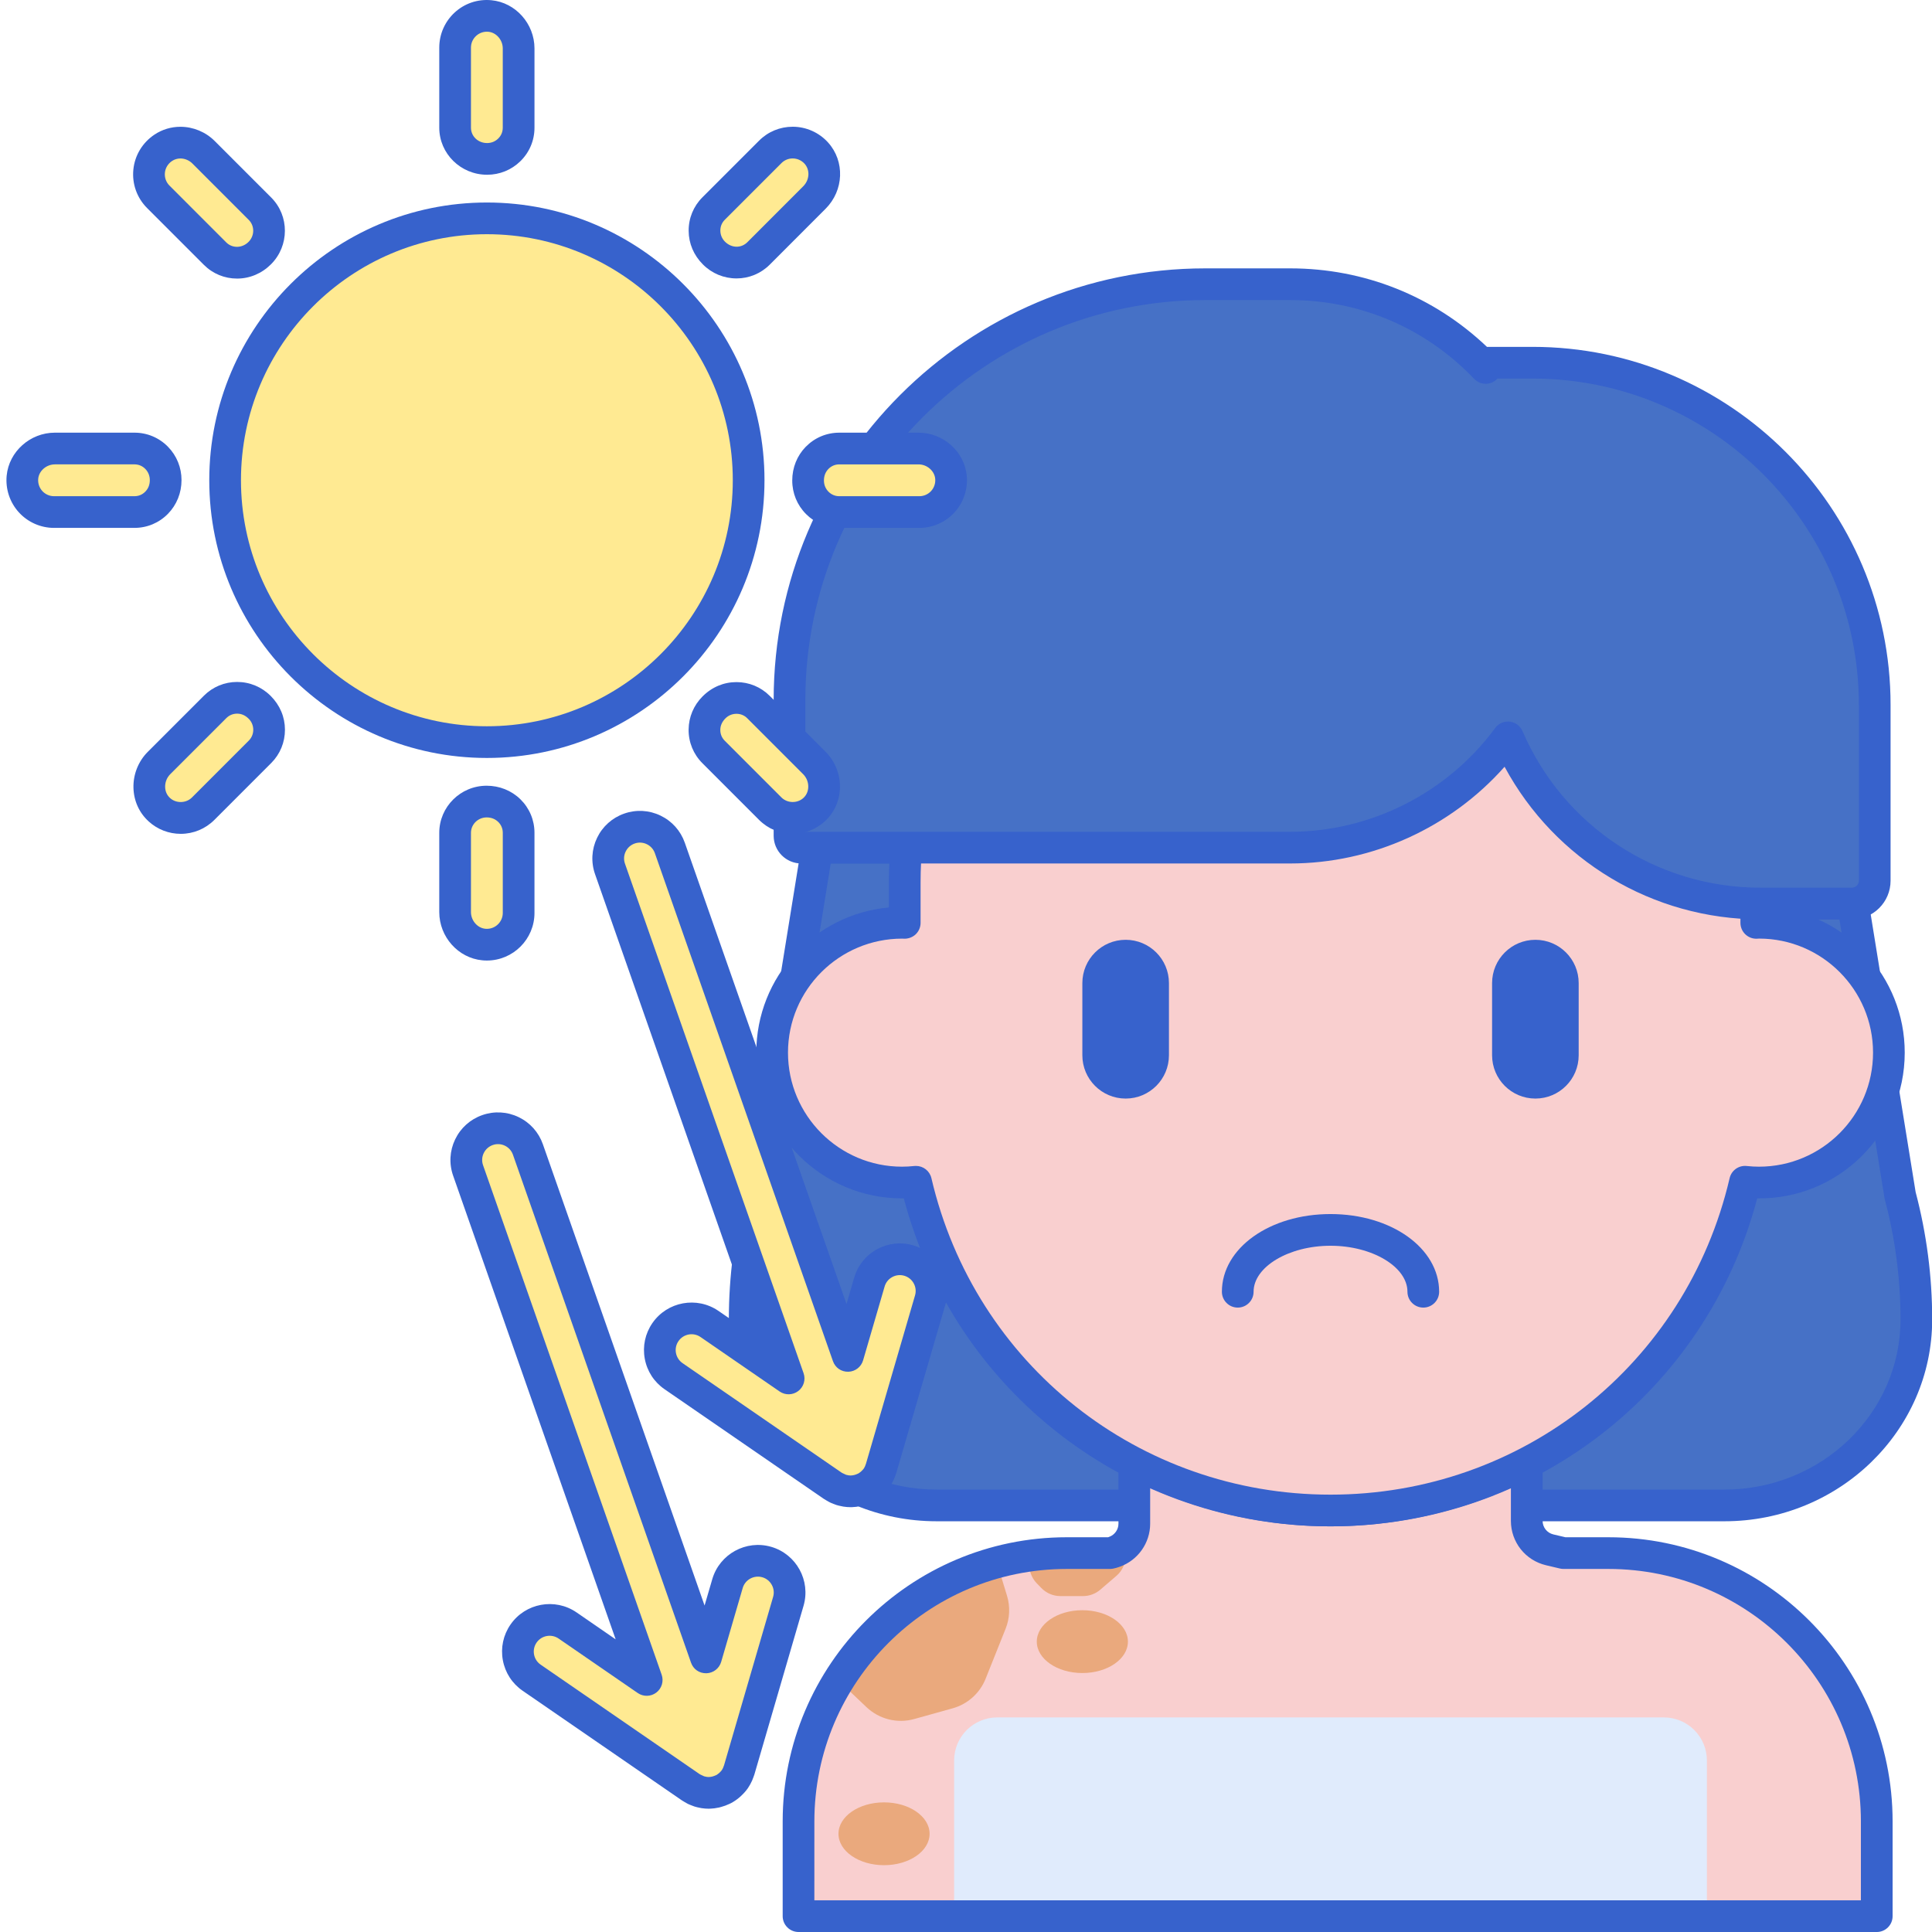 <svg height="487pt" viewBox="-1 0 487 487.628" width="487pt" xmlns="http://www.w3.org/2000/svg"><path d="m478.266 301.715-11.922-73.691c-.086.004-.164.023-.25.023h-23.125c-28.555 0-53.07-17.27-63.684-41.938-12.426 16.875-32.418 27.828-54.977 27.828h-119.355l-14.18 87.645-.035.129c-2.719 10.23-4.094 20.754-4.094 31.316v.004c0 25.918 21.688 46.926 48.438 46.926h198.844c26.75 0 48.434-21.008 48.434-46.926v-.004c0-10.559-1.375-21.082-4.094-31.312zm0 0" fill="#4671c6"/><path d="m433.926 383.961h-198.844c-28.91 0-52.438-22.844-52.438-50.926 0-10.883 1.418-21.75 4.211-32.289l14.148-87.449c.312-1.938 1.984-3.363 3.949-3.363h119.355c20.328 0 39.676-9.793 51.758-26.195.848-1.152 2.246-1.766 3.676-1.605 1.426.164 2.652 1.078 3.219 2.395 10.328 24.004 33.883 39.516 60.008 39.516h22.922c.102-.008.207-.016.312-.02 1.977-.066 3.766 1.367 4.09 3.359l11.891 73.496c2.77 10.496 4.176 21.312 4.176 32.148 0 28.086-23.523 50.934-52.434 50.934zm-225.566-166.023-13.637 84.285c-.02.129-.047.258-.082.383-2.66 10.027-3.992 20.219-3.992 30.426 0 23.672 19.934 42.93 44.438 42.93h198.84c24.504 0 44.438-19.254 44.438-42.926 0-10.211-1.332-20.402-3.961-30.293-.035-.129-.059-.254-.082-.387l-11.375-70.305h-19.977c-27.148 0-51.824-14.926-64.535-38.523-13.641 15.391-33.43 24.41-54.125 24.41zm0 0" fill="#3762cc"/><path d="m404.652 391.996h-11.324l-3.508-.828c-3.395-.801-5.797-3.832-5.797-7.324v-14.699c-14.82 7.719-31.656 12.094-49.52 12.094-17.867 0-34.707-4.375-49.523-12.094v15.43c0 3.172-1.992 6.004-4.977 7.078l-.301.109c-.285.102-.586.168-.883.234h-10.879c-37.398 0-67.715 30.312-67.715 67.715v23.914h272.145v-23.914c-.004-37.398-30.32-67.715-67.719-67.715zm0 0" fill="#f9cfcf"/><path d="m429.504 483.629h-190v-39.285c0-6.008 4.867-10.875 10.871-10.875h168.25c6.008 0 10.875 4.867 10.875 10.875v39.285zm0 0" fill="#e0ebfc"/><path d="m210.312 424.16 7.07 6.715c3.211 3.051 7.789 4.191 12.055 3l9.707-2.707c3.777-1.055 6.848-3.809 8.305-7.453l5.043-12.613c1.066-2.656 1.191-5.598.359-8.34l-2.566-8.422c-16.812 4.527-31.031 15.363-39.973 29.82zm0 0" fill="#eaa97d"/><path d="m280.461 397.742c1.484-1.277 2.336-3.137 2.336-5.09 0-.84-.156-1.645-.441-2.391-.684.59-1.469 1.074-2.348 1.395l-.301.105c-.289.105-.586.172-.887.234h-10.875c-3.066 0-6.074.223-9.027.617-.891 2.383-.383 5.121 1.449 7.008l1.145 1.184c1.266 1.305 3.004 2.043 4.82 2.043h5.699c1.605 0 3.16-.578 4.375-1.625zm0 0" fill="#eaa97d"/><path d="m472.371 487.629h-272.141c-2.207 0-4-1.793-4-4v-23.918c0-39.543 32.172-71.715 71.715-71.715h10.41l.293-.105c1.395-.504 2.332-1.836 2.332-3.316v-15.426c0-1.398.73-2.695 1.926-3.422 1.195-.723 2.684-.773 3.922-.125 14.832 7.723 30.875 11.641 47.676 11.641 16.797 0 32.84-3.918 47.676-11.641 1.238-.648 2.727-.598 3.922.125 1.195.727 1.926 2.023 1.926 3.422v14.699c0 1.641 1.117 3.051 2.711 3.43l3.055.719h10.859c39.543 0 71.715 32.172 71.715 71.715v23.918c.004 2.207-1.789 4-3.996 4zm-268.145-8h264.141v-19.918c0-35.129-28.582-63.715-63.715-63.715h-11.324c-.309 0-.617-.035-.918-.105l-3.508-.828c-5.227-1.234-8.875-5.848-8.875-11.215v-8.324c-14.246 6.371-29.855 9.719-45.523 9.719-15.672 0-31.281-3.348-45.523-9.719v9.051c0 4.844-3.062 9.203-7.621 10.844l-.301.105c-.445.164-.906.273-1.367.379-.285.059-.582.094-.871.094h-10.879c-35.133 0-63.715 28.586-63.715 63.715zm0 0" fill="#3762cc"/><path d="m442.648 232.895c-.23 0-.453.031-.68.035v-10.156c0-59.352-48.113-107.465-107.465-107.465-59.355 0-107.469 48.113-107.469 107.465v10.156c-.227-.004-.449-.035-.68-.035-18.105 0-32.785 14.68-32.785 32.785 0 18.109 14.68 32.785 32.785 32.785 1.191 0 2.363-.07 3.52-.191 11.09 47.539 53.707 82.969 104.629 82.969 50.918 0 93.535-35.426 104.625-82.969 1.156.121 2.328.191 3.52.191 18.109 0 32.785-14.676 32.785-32.785 0-18.105-14.676-32.785-32.785-32.785zm0 0" fill="#f9cfcf"/><path d="m334.504 385.242c-50.949 0-94.762-33.867-107.707-82.781-.148.004-.293.004-.441.004-20.285 0-36.785-16.504-36.785-36.785 0-19.168 14.73-34.957 33.465-36.641v-6.266c0-61.465 50.004-111.469 111.465-111.469s111.465 50.004 111.465 111.469v6.266c18.734 1.684 33.465 17.473 33.465 36.641 0 20.43-16.699 37.094-37.227 36.781-12.938 48.914-56.754 82.781-107.699 82.781zm-104.625-90.969c1.836 0 3.465 1.266 3.891 3.09 10.969 47.031 52.391 79.879 100.73 79.879s89.766-32.848 100.734-79.879c.457-1.969 2.305-3.289 4.316-3.07 1.086.117 2.098.172 3.094.172 15.875 0 28.789-12.914 28.789-28.785 0-15.867-12.898-28.773-28.762-28.785-.285.02-.453.031-.621.035-.027 0-.059 0-.086 0-1.043 0-2.047-.41-2.797-1.145-.77-.75-1.203-1.781-1.203-2.855v-10.156c0-57.051-46.414-103.465-103.465-103.465s-103.465 46.414-103.465 103.465v10.156c0 1.074-.434 2.105-1.199 2.855-.773.754-1.859 1.156-2.887 1.141-.168-.004-.336-.012-.504-.023-.004 0-.012 0-.016 0-15.957 0-28.859 12.906-28.859 28.777 0 15.871 12.91 28.785 28.785 28.785.996 0 2.008-.055 3.094-.172.148-.016.285-.02.43-.02zm0 0" fill="#3762cc"/><path d="m282.797 277.273c-6.035 0-10.93-4.895-10.93-10.93v-18.215c0-6.035 4.895-10.926 10.93-10.926s10.926 4.891 10.926 10.926v18.215c0 6.035-4.891 10.93-10.926 10.93zm0 0" fill="#3762cc"/><path d="m386.211 277.273c-6.035 0-10.93-4.895-10.93-10.93v-18.215c0-6.035 4.895-10.926 10.93-10.926 6.035 0 10.926 4.891 10.926 10.926v18.215c0 6.035-4.891 10.93-10.926 10.93zm0 0" fill="#3762cc"/><path d="m357.918 330.031c-2.207 0-4-1.793-4-4 0-6.293-8.891-11.609-19.414-11.609-10.527 0-19.418 5.316-19.418 11.609 0 2.207-1.793 4-4 4-2.207 0-4-1.793-4-4 0-10.996 12.043-19.609 27.418-19.609 15.371 0 27.414 8.613 27.414 19.609 0 2.211-1.789 4-4 4zm0 0" fill="#3762cc"/><path d="m385.484 91.547h-11.824v1.328c-12.426-13.016-29.934-21.141-49.352-21.141h-21.418c-57.953 0-104.938 46.98-104.938 104.938v34.273c0 1.652 1.336 2.992 2.988 2.992h123.367c22.559 0 42.555-10.953 54.977-27.828 10.613 24.664 35.125 41.938 63.684 41.938h23.125c3.18 0 5.758-2.578 5.758-5.758v-44.371c.004-47.703-38.664-86.371-86.367-86.371zm0 0" fill="#4671c6"/><path d="m466.098 232.047h-23.129c-27.148 0-51.824-14.926-64.535-38.523-13.641 15.391-33.43 24.414-54.125 24.414h-123.367c-3.852 0-6.988-3.137-6.988-6.992v-34.27c0-60.07 48.867-108.941 108.938-108.941h21.418c18.707 0 36.207 7.008 49.676 19.812h11.5c49.828 0 90.371 40.543 90.371 90.371v44.371c0 5.383-4.379 9.758-9.758 9.758zm-86.809-49.934c.148 0 .301.008.453.023 1.426.164 2.652 1.078 3.219 2.395 10.332 24.004 33.887 39.516 60.008 39.516h23.129c.965 0 1.758-.785 1.758-1.758v-44.371c0-45.418-36.953-82.371-82.371-82.371h-8.848c-.402.449-.906.809-1.488 1.043-1.516.609-3.25.23-4.379-.953-12.25-12.836-28.75-19.902-46.457-19.902h-21.418c-55.66 0-100.941 45.281-100.941 100.938v33.266h122.359c20.328 0 39.676-9.793 51.754-26.199.758-1.027 1.961-1.625 3.223-1.625zm0 0" fill="#3762cc"/><path d="m187.641 121.211c0-36.504-29.582-66.098-66.07-66.098-36.488 0-66.066 29.594-66.066 66.098 0 36.504 29.578 66.094 66.066 66.094 36.488 0 66.07-29.59 66.07-66.094zm0 0" fill="#ffea92"/><path d="m44.297 206.457c-1.992 0-3.902-.738-5.379-2.078-1.59-1.441-2.496-3.445-2.551-5.652-.059-2.289.836-4.527 2.449-6.141l14.164-14.168c1.48-1.48 3.453-2.297 5.547-2.297 2.129 0 4.137.836 5.652 2.352l.117.121c3.07 3.07 3.09 8.09.016 11.16l-14.348 14.352c-1.516 1.516-3.527 2.352-5.668 2.352zm0 0" fill="#ffea92"/><path d="m121.57 238.434c-.254 0-.516-.012-.777-.039-4.059-.383-7.234-3.98-7.234-8.184v-20.016c0-4.344 3.566-7.879 7.953-7.879 2.227 0 4.215.805 5.715 2.273 1.52 1.488 2.359 3.48 2.359 5.605v20.227c0 4.418-3.598 8.012-8.016 8.012zm0 0" fill="#ffea92"/><path d="m198.758 206.449c-2.141 0-4.152-.832-5.668-2.348l-14.305-14.309c-1.504-1.504-2.316-3.504-2.297-5.629.02-2.098.855-4.074 2.348-5.566l.121-.121c1.484-1.484 3.484-2.316 5.613-2.316 2.098 0 4.066.812 5.551 2.297l14.113 14.125c1.617 1.613 2.508 3.852 2.453 6.141-.055 2.203-.961 4.211-2.555 5.652-1.473 1.336-3.383 2.074-5.375 2.074zm0 0" fill="#ffea92"/><path d="m210.523 129.238c-2.094 0-4.066-.816-5.547-2.301-1.508-1.504-2.332-3.516-2.332-5.664 0-2.219.805-4.207 2.273-5.703 1.484-1.523 3.477-2.363 5.605-2.363h20c4.203 0 7.797 3.18 8.184 7.238.219 2.254-.531 4.504-2.047 6.168-1.516 1.668-3.676 2.625-5.93 2.625zm0 0" fill="#ffea92"/><path d="m184.582 66.27c-2.129 0-4.133-.836-5.645-2.348l-.121-.121c-1.461-1.465-2.297-3.441-2.316-5.539-.02-2.125.797-4.125 2.297-5.629l14.297-14.301c1.512-1.512 3.527-2.348 5.668-2.348 2.266 0 4.438.969 5.957 2.656 2.852 3.164 2.641 8.094-.488 11.219l-14.102 14.109c-1.48 1.484-3.453 2.301-5.547 2.301zm0 0" fill="#ffea92"/><path d="m121.625 40.105c-4.5 0-8.066-3.535-8.066-7.883v-20.207c0-4.418 3.594-8.016 8.012-8.016.258 0 .52.012.781.039 4.055.387 7.234 3.984 7.234 8.184v20c0 2.129-.836 4.121-2.359 5.609-1.5 1.465-3.488 2.273-5.598 2.273zm0 0" fill="#ffea92"/><path d="m12.324 129.238c-2.25 0-4.414-.957-5.93-2.625-1.512-1.668-2.258-3.918-2.043-6.168.387-4.059 3.984-7.238 8.184-7.238h20.086c2.129 0 4.121.836 5.609 2.363 1.465 1.496 2.273 3.484 2.27 5.598.004 2.219-.805 4.207-2.27 5.707-1.488 1.52-3.48 2.363-5.609 2.363zm0 0" fill="#ffea92"/><path d="m58.52 66.312c-2.098 0-4.066-.812-5.551-2.297l-14.336-14.344c-1.707-1.707-2.547-4.066-2.309-6.469.242-2.406 1.547-4.559 3.582-5.91 1.273-.844 2.77-1.293 4.32-1.293 2.16 0 4.285.883 5.828 2.426l14.25 14.258c3.07 3.07 3.051 8.09-.043 11.188-1.605 1.605-3.613 2.441-5.742 2.441zm0 0" fill="#ffea92"/><path d="m228.035 318.152c-4.242-1.238-8.684 1.199-9.918 5.441l-5.43 18.625-44.941-128.195c-1.461-4.168-6.027-6.367-10.195-4.906-4.172 1.465-6.367 6.027-4.902 10.195l45.078 128.598-19.965-13.75c-3.648-2.508-8.625-1.582-11.129 2.051-2.504 3.641-1.586 8.621 2.055 11.129l40.164 27.652c.141.098.293.168.438.254.191.113.375.238.574.336.215.102.434.18.652.266.156.059.305.129.469.184.281.086.57.148.859.203.105.02.207.055.316.07.406.062.812.102 1.223.102h.008c.07 0 .141 0 .215-.004.52-.016 1.023-.094 1.52-.203.125-.027.242-.066.363-.102.473-.129.926-.297 1.359-.504.094-.043.188-.078.277-.125.492-.258.949-.578 1.375-.934.105-.086.203-.18.301-.273.43-.398.832-.824 1.168-1.312.004-.004.008-.004.008-.008h.004c.273-.398.5-.824.699-1.27.074-.168.129-.336.191-.508.062-.172.145-.336.195-.52l12.406-42.574c1.238-4.242-1.195-8.684-5.438-9.918zm0 0" fill="#ffea92"/><path d="m192.215 394.258c-4.242-1.234-8.684 1.199-9.918 5.441l-5.43 18.625-44.938-128.195c-1.465-4.168-6.027-6.367-10.199-4.906-4.168 1.465-6.363 6.027-4.898 10.199l45.074 128.59-19.965-13.746c-3.645-2.508-8.621-1.586-11.125 2.051-2.508 3.641-1.586 8.621 2.051 11.125l40.164 27.656c.145.098.293.168.441.254.188.113.375.234.57.332.219.109.441.188.664.273.152.059.301.129.453.176.289.09.582.152.875.211.102.02.199.051.305.066.406.062.812.098 1.223.098h.008.215c.52-.016 1.023-.094 1.52-.207.125-.027.242-.062.367-.098.469-.129.922-.293 1.355-.504.094-.043.188-.078.277-.125.492-.262.949-.578 1.375-.934.105-.09.203-.184.305-.277.426-.395.824-.816 1.156-1.301.004-.004.012-.012.016-.016.004-.008.008-.016.012-.02.27-.391.492-.812.688-1.254.078-.168.133-.34.195-.508.062-.176.145-.336.195-.516l12.406-42.574c1.238-4.242-1.195-8.684-5.438-9.918zm0 0" fill="#ffea92"/><g fill="#3762cc"><path d="m121.57 191.305c-38.633 0-70.066-31.441-70.066-70.094 0-38.652 31.434-70.098 70.066-70.098 38.637 0 70.07 31.445 70.07 70.094 0 38.652-31.43 70.098-70.07 70.098zm0-132.191c-34.223 0-62.066 27.855-62.066 62.094 0 34.242 27.844 62.098 62.066 62.098 34.227 0 62.07-27.855 62.07-62.098 0-34.238-27.844-62.094-62.07-62.094zm0 0"/><path d="m44.297 210.457c-2.992 0-5.855-1.105-8.066-3.113-2.41-2.184-3.781-5.207-3.863-8.512-.082-3.383 1.234-6.688 3.617-9.07l14.164-14.168c2.238-2.238 5.215-3.473 8.379-3.473 3.199 0 6.211 1.254 8.48 3.531 2.355 2.355 3.59 5.336 3.598 8.516.008 3.184-1.223 6.176-3.465 8.418l-14.348 14.352c-2.27 2.27-5.289 3.52-8.496 3.52zm14.23-30.336c-1.043 0-1.98.391-2.719 1.129l-14.164 14.164c-.84.844-1.305 2.016-1.277 3.215.027 1.117.457 2.078 1.238 2.789 1.543 1.402 4.051 1.34 5.531-.141l14.344-14.352c.73-.727 1.129-1.703 1.129-2.742-.004-1.051-.41-2.027-1.141-2.762-.895-.895-1.867-1.301-2.941-1.301zm0 0"/><path d="m121.57 242.434c-.387 0-.781-.016-1.18-.059-6.066-.578-10.836-5.922-10.836-12.164v-20.016c0-6.551 5.367-11.883 11.957-11.883 3.238 0 6.258 1.211 8.512 3.41 2.297 2.25 3.562 5.262 3.562 8.473v20.223c0 6.625-5.391 12.016-12.016 12.016zm-.059-36.121c-2.18 0-3.957 1.742-3.957 3.883v20.012c0 2.129 1.625 4.016 3.617 4.207.148.016.277.02.398.02 2.215 0 4.016-1.801 4.016-4.016v-20.223c0-1.059-.402-2.012-1.156-2.75-.77-.75-1.75-1.133-2.918-1.133zm0 0"/><path d="m198.758 210.449c-3.211 0-6.223-1.25-8.496-3.52l-14.301-14.309c-2.27-2.27-3.504-5.285-3.473-8.496.035-3.152 1.285-6.121 3.527-8.355 2.363-2.367 5.359-3.609 8.555-3.609 3.168 0 6.145 1.23 8.383 3.469l14.113 14.125c2.383 2.383 3.707 5.691 3.621 9.07-.082 3.305-1.457 6.332-3.867 8.516-2.211 2.004-5.074 3.109-8.062 3.109zm-14.188-30.289c-1.055 0-2.043.406-2.781 1.145-.875.871-1.293 1.859-1.301 2.902-.012 1.055.379 2.008 1.125 2.758l14.305 14.309c1.477 1.477 3.984 1.539 5.527.141.785-.711 1.211-1.676 1.242-2.789.031-1.199-.438-2.371-1.281-3.215l-14.117-14.125c-.734-.738-1.676-1.125-2.719-1.125zm0 0"/><path d="m230.73 133.238h-20.207c-3.168 0-6.141-1.234-8.379-3.473-2.262-2.262-3.504-5.277-3.5-8.496 0-3.23 1.211-6.25 3.406-8.5 2.25-2.297 5.258-3.566 8.473-3.566h20c6.242 0 11.586 4.77 12.164 10.863.32 3.371-.797 6.738-3.07 9.238-2.273 2.5-5.512 3.934-8.887 3.934zm-20.207-16.031c-1.059 0-2.008.398-2.75 1.156-.746.77-1.129 1.75-1.129 2.914 0 1.094.402 2.074 1.16 2.836.738.738 1.676 1.125 2.719 1.125h20.207c1.129 0 2.211-.48 2.973-1.316.758-.832 1.133-1.961 1.023-3.094-.191-1.996-2.074-3.621-4.203-3.621zm0 0"/><path d="m184.582 70.273c-3.203-.004-6.211-1.254-8.477-3.523-2.336-2.336-3.578-5.297-3.605-8.449-.031-3.211 1.203-6.227 3.469-8.496l14.297-14.297c2.262-2.27 5.281-3.52 8.492-3.52 3.398 0 6.652 1.449 8.934 3.98 4.277 4.746 4 12.09-.633 16.723l-14.098 14.109c-2.242 2.238-5.219 3.473-8.379 3.473zm14.18-30.285c-1.074 0-2.078.414-2.836 1.172l-14.301 14.305c-.746.746-1.137 1.703-1.125 2.762.012 1.043.418 2.016 1.145 2.746 1.742 1.746 4.168 1.656 5.66.168l14.098-14.109c1.625-1.617 1.773-4.125.348-5.711-.77-.848-1.855-1.332-2.988-1.332zm0 0"/><path d="m121.633 44.105h-.008c-6.656 0-12.07-5.328-12.07-11.879v-20.211c0-7.008 6.008-12.656 13.18-11.957 6.082.582 10.852 5.926 10.852 12.168v20c0 3.215-1.266 6.219-3.562 8.465-2.246 2.199-5.227 3.414-8.391 3.414zm-.062-36.105c-2.211 0-4.016 1.801-4.016 4.016v20.207c0 2.18 1.789 3.883 4.07 3.883h.008c1.059 0 2.051-.402 2.793-1.133.758-.738 1.156-1.688 1.156-2.75v-20c0-2.125-1.621-4.012-3.617-4.203-.133-.012-.262-.02-.395-.02zm0 0"/><path d="m32.621 133.238h-20.297c-3.379 0-6.621-1.438-8.891-3.938-2.27-2.5-3.387-5.867-3.066-9.238.582-6.09 5.926-10.859 12.168-10.859h20.086c3.215 0 6.223 1.266 8.469 3.566 2.203 2.254 3.41 5.238 3.41 8.402 0 3.227-1.211 6.25-3.41 8.5-2.242 2.297-5.25 3.566-8.469 3.566zm-20.086-16.031c-2.125 0-4.012 1.621-4.203 3.617-.109 1.133.266 2.266 1.023 3.102.758.836 1.844 1.312 2.969 1.312h20.297c1.059 0 2.004-.398 2.742-1.156.754-.773 1.137-1.75 1.133-2.91.004-1.066-.398-2.062-1.129-2.809-.738-.758-1.691-1.16-2.746-1.16h-20.086zm0 0"/><path d="m58.52 70.312c-3.164 0-6.141-1.23-8.379-3.469l-14.34-14.344c-2.555-2.559-3.816-6.09-3.457-9.695.359-3.602 2.309-6.824 5.352-8.844 1.934-1.285 4.195-1.961 6.531-1.961 3.219 0 6.375 1.309 8.66 3.602l14.246 14.25c4.629 4.629 4.609 12.184-.039 16.844-2.324 2.328-5.371 3.617-8.574 3.617zm-14.293-30.316c-.762 0-1.488.219-2.109.629-1.031.684-1.695 1.77-1.812 2.973-.121 1.207.297 2.391 1.152 3.242l14.34 14.348c1.508 1.508 3.988 1.504 5.629-.145 1.539-1.543 1.559-4.023.047-5.535l-14.246-14.254c-.785-.789-1.91-1.258-3-1.258zm0 0"/><path d="m213.379 380.406c-.594 0-1.207-.047-1.828-.145-.125-.02-.438-.082-.559-.117-.355-.066-.781-.16-1.207-.293-.23-.074-.441-.156-.652-.246-.457-.172-.754-.293-1.043-.438-.246-.121-.496-.266-.746-.418-.348-.195-.551-.316-.75-.453l-40.176-27.66c-2.641-1.816-4.414-4.551-4.996-7.703s.098-6.344 1.918-8.984c3.754-5.445 11.23-6.828 16.688-3.078l9.871 6.793-41.023-117.023c-1.062-3.023-.879-6.281.508-9.172 1.391-2.887 3.82-5.062 6.844-6.121 3.023-1.062 6.281-.883 9.172.508 2.891 1.391 5.062 3.82 6.125 6.844l40.816 116.426 1.938-6.652c.895-3.074 2.938-5.621 5.75-7.164 2.809-1.539 6.043-1.895 9.125-1 6.355 1.852 10.016 8.527 8.164 14.879l-12.406 42.574c-.074.258-.168.496-.266.734-.129.363-.211.582-.309.797-.328.73-.672 1.348-1.055 1.91-.031.043-.059.086-.094.129-.453.633-.996 1.25-1.664 1.867-.152.141-.309.285-.477.422-.637.535-1.336 1.008-2.055 1.387-.098.051-.355.172-.457.215-.594.289-1.281.543-1.992.738-.223.062-.387.109-.559.145-.797.18-1.543.277-2.27.297l-.18.004c-.055 0-.102 0-.156 0zm-.504-8.035c.152.02.305.035.453.035h.062c.312-.004.559-.043.867-.113.023-.004.168-.047.191-.055.227-.062.449-.145.664-.246.055-.027.227-.105.285-.129.078-.047.309-.203.539-.395.008-.008.145-.133.152-.141.27-.25.461-.461.594-.648.012-.016.023-.035.035-.051.133-.207.23-.406.32-.602.004-.016.078-.23.082-.246l.129-.328 12.387-42.5c.301-1.027.18-2.109-.332-3.043-.516-.938-1.363-1.617-2.387-1.918-1.027-.297-2.109-.18-3.043.336-.938.512-1.617 1.359-1.914 2.383l-5.43 18.629c-.484 1.668-1.992 2.836-3.73 2.879-1.801.043-3.309-1.035-3.883-2.676l-44.941-128.195c-.355-1.008-1.078-1.82-2.043-2.281-.961-.465-2.051-.527-3.051-.172-1.012.355-1.824 1.082-2.285 2.043-.465.965-.527 2.051-.168 3.059l45.078 128.594c.574 1.633.031 3.449-1.348 4.5-1.375 1.047-3.27 1.098-4.695.117l-19.969-13.75c-1.816-1.25-4.312-.789-5.562 1.031-.609.875-.836 1.941-.641 2.988.195 1.051.789 1.965 1.664 2.57l40.168 27.652c.047.027.184.094.23.121l.879.41c.094.031.238.055.383.082.051.012.168.035.258.059zm-.113-.016h.016c-.004 0-.012 0-.016 0zm0 0"/><path d="m177.559 456.512c-.602 0-1.219-.051-1.836-.148-.125-.02-.414-.082-.535-.109-.367-.07-.801-.168-1.234-.305-.211-.066-.426-.152-.641-.242-.441-.168-.738-.285-1.035-.43-.258-.129-.496-.27-.734-.414-.371-.211-.574-.332-.773-.469l-40.172-27.656c-2.641-1.82-4.414-4.555-4.996-7.707-.582-3.152.098-6.344 1.918-8.984 3.75-5.449 11.234-6.828 16.688-3.082l9.867 6.797-41.02-117.023c-1.062-3.023-.879-6.281.508-9.168 1.391-2.891 3.82-5.066 6.844-6.125 3.027-1.062 6.281-.883 9.176.508 2.883 1.391 5.059 3.82 6.121 6.844l40.812 116.43 1.941-6.652c1.852-6.348 8.535-10.008 14.875-8.164h.004c6.352 1.852 10.012 8.527 8.16 14.879l-12.406 42.574c-.074.254-.16.484-.254.711-.152.41-.234.629-.332.848-.293.652-.613 1.234-.969 1.766-.059.09-.121.18-.184.27-.457.633-.992 1.234-1.648 1.84-.203.188-.332.305-.473.422-.645.539-1.34 1.008-2.047 1.383-.102.055-.363.176-.465.219-.605.289-1.293.543-1.996.734-.219.066-.387.113-.555.148-.801.176-1.547.273-2.273.297h-.18c-.055.012-.102.012-.156.012zm-.504-8.039c.156.023.305.035.453.039h.062c.309-.008.555-.043.863-.113.027-.008.168-.051.195-.059.227-.062.453-.145.668-.246.055-.027.23-.105.285-.129.074-.043.297-.199.535-.395.004-.004.168-.152.172-.156.246-.23.438-.441.57-.629.008-.012.02-.027.027-.039.129-.191.23-.398.324-.609.008-.02.094-.262.098-.277l.125-.312 12.383-42.492c.301-1.027.184-2.109-.332-3.043-.516-.938-1.359-1.617-2.383-1.918-2.117-.613-4.348.605-4.961 2.719l-5.43 18.629c-.484 1.668-1.992 2.832-3.73 2.879-1.84.031-3.305-1.039-3.883-2.676l-44.941-128.195c-.352-1.008-1.074-1.82-2.039-2.285-.961-.461-2.043-.523-3.055-.168-1.012.355-1.82 1.082-2.285 2.043-.461.961-.523 2.047-.168 3.055l45.078 128.594c.574 1.637.031 3.449-1.348 4.504-1.375 1.051-3.27 1.094-4.695.113l-19.965-13.746c-1.82-1.25-4.316-.789-5.566 1.027-.605.879-.832 1.941-.637 2.992.195 1.051.785 1.961 1.664 2.566l40.164 27.656c.047.027.188.094.23.121l.883.41c.098.031.246.055.391.086.047.012.156.035.246.055zm-.117-.016c.008 0 .016.004.023.004-.008 0-.016-.004-.023-.004zm0 0"/></g><path d="m283.367 414.34c0-4.379-5.148-7.93-11.5-7.93-6.352 0-11.5 3.551-11.5 7.93s5.148 7.926 11.5 7.926c6.352 0 11.5-3.547 11.5-7.926zm0 0" fill="#eaa97d"/><path d="m233.312 462.84c0-4.379-5.148-7.93-11.5-7.93s-11.5 3.551-11.5 7.93 5.148 7.926 11.5 7.926 11.5-3.547 11.5-7.926zm0 0" fill="#eaa97d"/></svg>